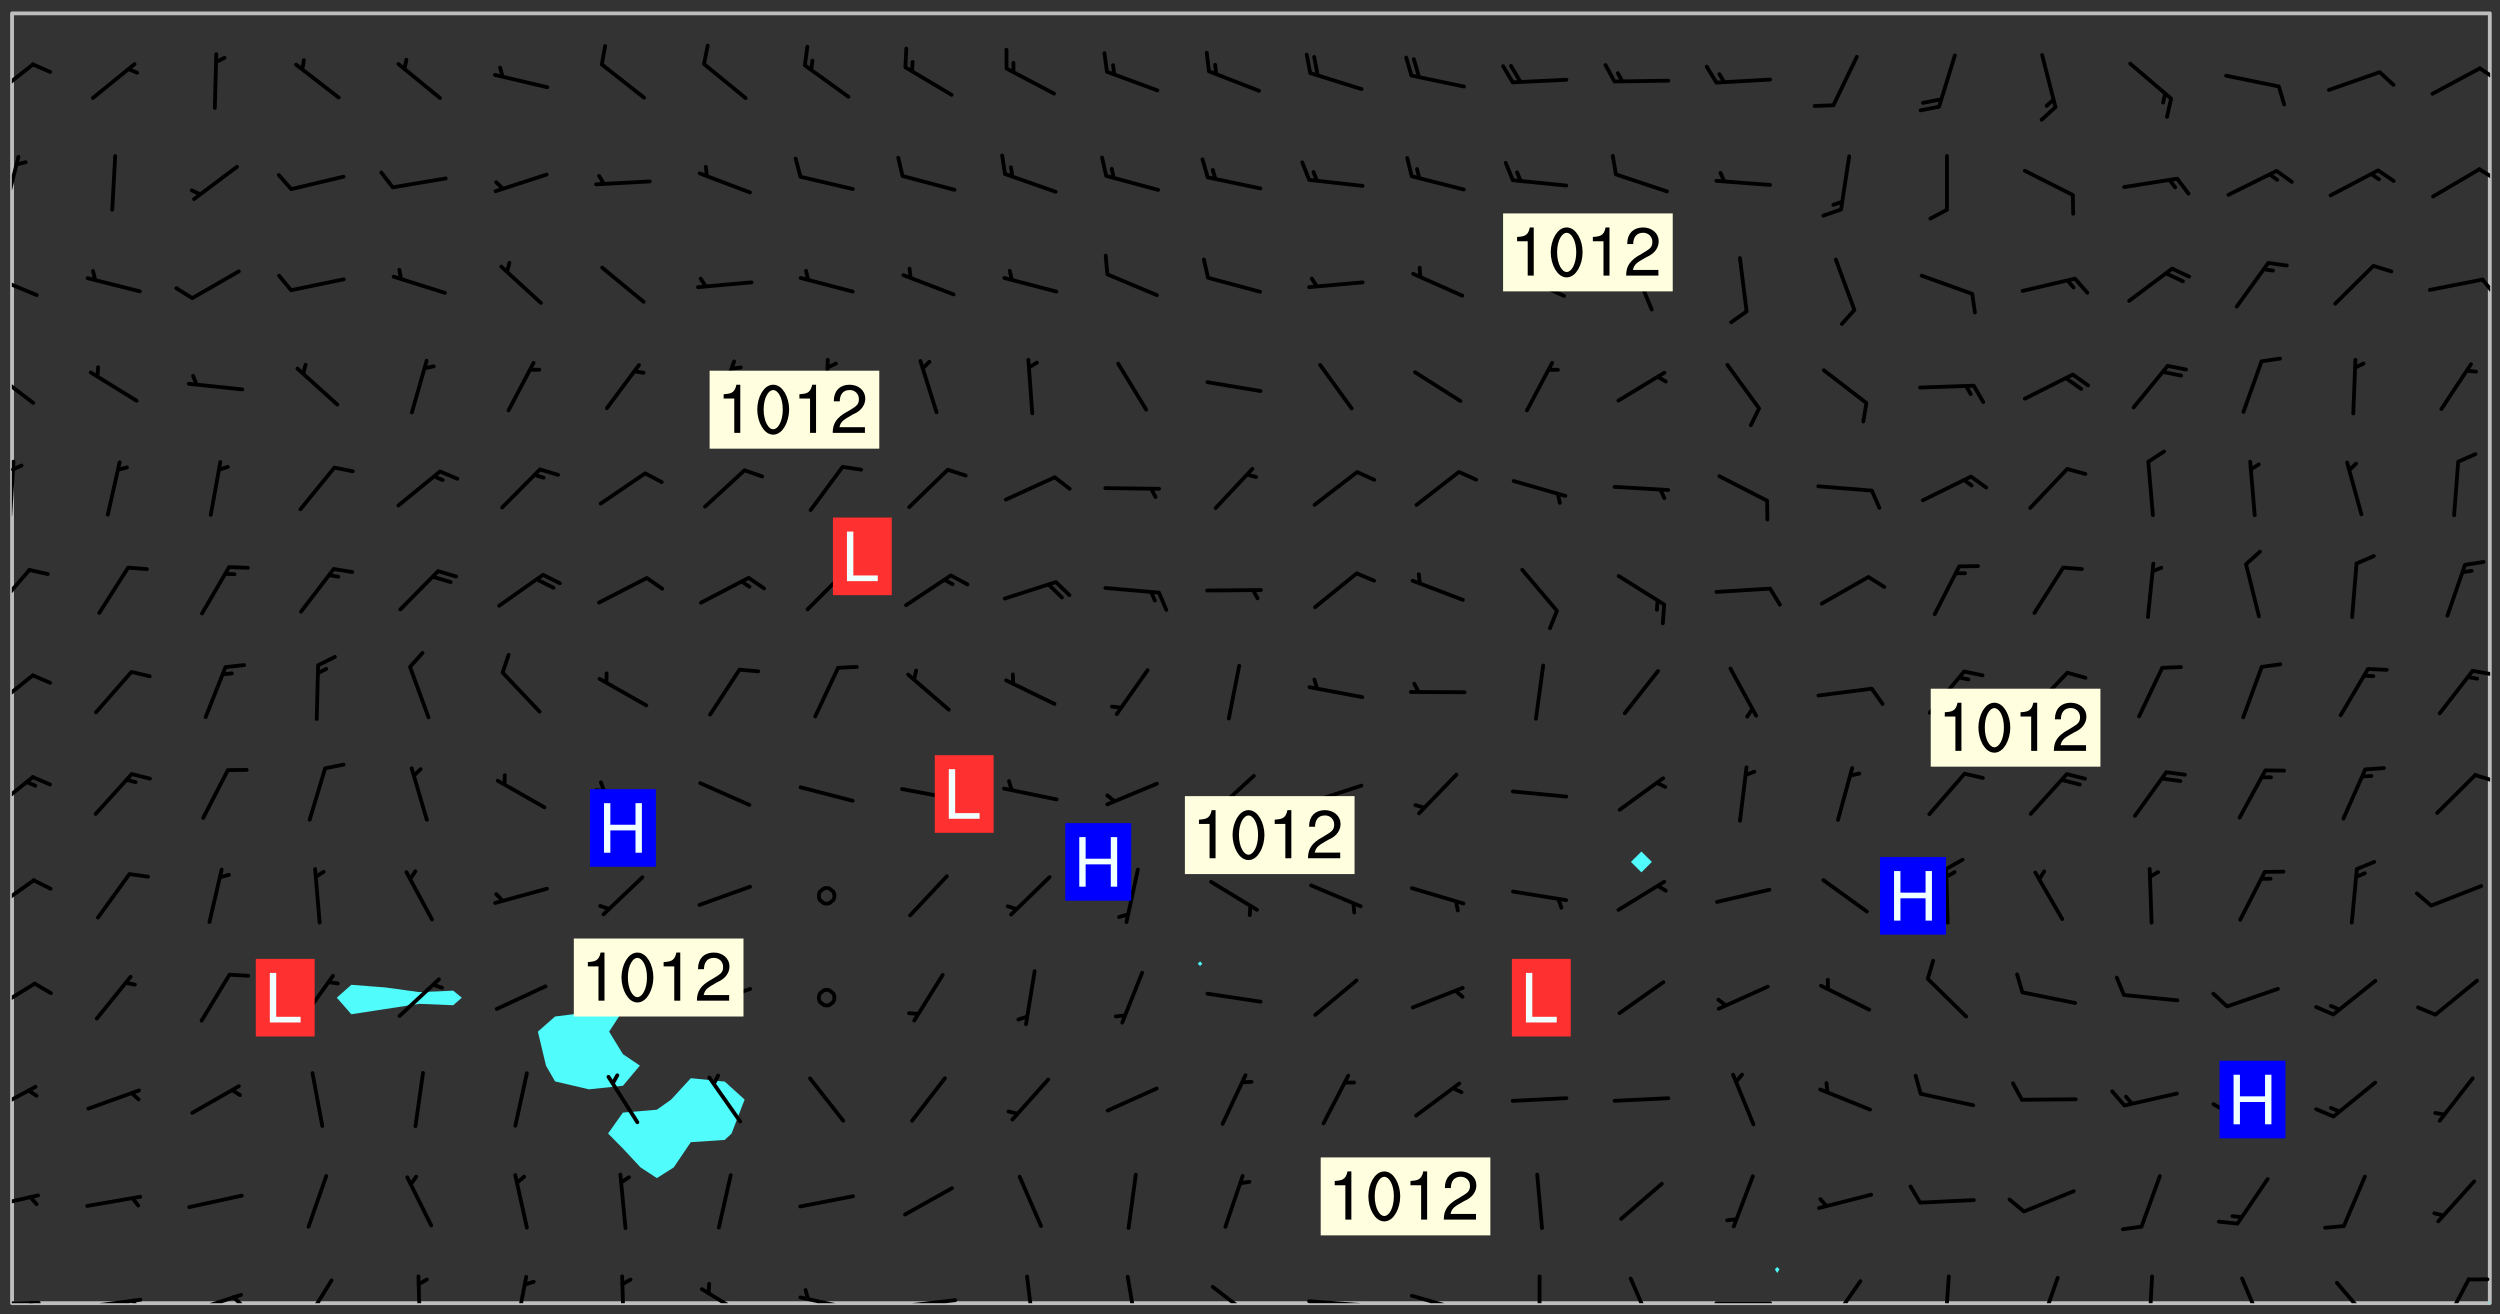 <svg xmlns="http://www.w3.org/2000/svg" role="img" xmlns:xlink="http://www.w3.org/1999/xlink" viewBox="142.45 309.95 326.84 171.84"><rect x="142.45" y="309.95" width="326.84" height="171.84" fill="#333333" stroke="none"/><defs><clipPath id="a"><path d="M144 311.672h1v168.656h-1zm0 0"/></clipPath><clipPath id="b"><path d="M144 311.672h324v168.656H144zm0 0"/></clipPath><clipPath id="c"><path d="M467 480h1v.328h-1zm0 0"/></clipPath><clipPath id="d"><path d="M467 311.672h1v168.656h-1zm0 0"/></clipPath><clipPath id="e"><path d="M144 480h4v.328h-4zm0 0"/></clipPath><clipPath id="f"><path d="M146 480h2v.328h-2zm0 0"/></clipPath><clipPath id="g"><path d="M153 479h9v1.328h-9zm0 0"/></clipPath><clipPath id="h"><path d="M159 479h2v1.328h-2zm0 0"/></clipPath><clipPath id="i"><path d="M167 478h8v2.328h-8zm0 0"/></clipPath><clipPath id="j"><path d="M172 479h3v1.328h-3zm0 0"/></clipPath><clipPath id="k"><path d="M181 477h6v3.328h-6zm0 0"/></clipPath><clipPath id="l"><path d="M196 476h2v4.328h-2zm0 0"/></clipPath><clipPath id="m"><path d="M209 476h3v4.328h-3zm0 0"/></clipPath><clipPath id="n"><path d="M223 476h2v4.328h-2zm0 0"/></clipPath><clipPath id="o"><path d="M233 478h8v2.328h-8zm0 0"/></clipPath><clipPath id="p"><path d="M246 479h9v1.328h-9zm0 0"/></clipPath><clipPath id="q"><path d="M247 478h2v2.328h-2zm0 0"/></clipPath><clipPath id="r"><path d="M260 479h8v1.328h-8zm0 0"/></clipPath><clipPath id="s"><path d="M276 476h2v4.328h-2zm0 0"/></clipPath><clipPath id="t"><path d="M289 476h3v4.328h-3zm0 0"/></clipPath><clipPath id="u"><path d="M300 477h7v3.328h-7zm0 0"/></clipPath><clipPath id="v"><path d="M313 479h8v1.328h-8zm0 0"/></clipPath><clipPath id="w"><path d="M326 479h9v1.328h-9zm0 0"/></clipPath><clipPath id="x"><path d="M343 476h1v4.328h-1zm0 0"/></clipPath><clipPath id="y"><path d="M355 476h4v4.328h-4zm0 0"/></clipPath><clipPath id="z"><path d="M366 480h9v.328h-9zm0 0"/></clipPath><clipPath id="A"><path d="M381 477h5v3.328h-5zm0 0"/></clipPath><clipPath id="B"><path d="M396 476h2v4.328h-2zm0 0"/></clipPath><clipPath id="C"><path d="M408 476h4v4.328h-4zm0 0"/></clipPath><clipPath id="D"><path d="M423 476h2v4.328h-2zm0 0"/></clipPath><clipPath id="E"><path d="M435 476h4v4.328h-4zm0 0"/></clipPath><clipPath id="F"><path d="M447 477h6v3.328h-6zm0 0"/></clipPath><clipPath id="G"><path d="M461 476h5v4.328h-5zm0 0"/></clipPath><clipPath id="H"><path d="M144 465h4v4h-4zm0 0"/></clipPath><clipPath id="I"><path d="M144 451h4v5h-4zm0 0"/></clipPath><clipPath id="J"><path d="M144 438h4v5h-4zm0 0"/></clipPath><clipPath id="K"><path d="M144 424h4v6h-4zm0 0"/></clipPath><clipPath id="L"><path d="M144 411h3v6h-3zm0 0"/></clipPath><clipPath id="M"><path d="M465 411h3v2h-3zm0 0"/></clipPath><clipPath id="N"><path d="M144 397h3v6h-3zm0 0"/></clipPath><clipPath id="O"><path d="M465 397h3v2h-3zm0 0"/></clipPath><clipPath id="P"><path d="M144 384h3v7h-3zm0 0"/></clipPath><clipPath id="Q"><path d="M144 370h1v8h-1zm0 0"/></clipPath><clipPath id="R"><path d="M144 370h2v2h-2zm0 0"/></clipPath><clipPath id="S"><path d="M144 358h4v5h-4zm0 0"/></clipPath><clipPath id="T"><path d="M144 345h4v4h-4zm0 0"/></clipPath><clipPath id="U"><path d="M466 346h2v3h-2zm0 0"/></clipPath><clipPath id="V"><path d="M144 330h2v8h-2zm0 0"/></clipPath><clipPath id="W"><path d="M466 331h2v3h-2zm0 0"/></clipPath><clipPath id="X"><path d="M144 318h4v5h-4zm0 0"/></clipPath><clipPath id="Y"><path d="M466 318h2v3h-2zm0 0"/></clipPath><g id="Z" clip-path="url(#clip1)"><path fill="#fff" fill-opacity="0" fill-rule="evenodd" d="M0 0h1000v1000H0zm0 0"/><path fill="#d3d3d3" fill-opacity="0" fill-rule="evenodd" d="M162.152 355.867l-.234.293.059.234.117.172.176.234.293.348.113.059.117-.172.059-.234.176-.176.465-.176h.699l.234.293.289.816.059.176.176.23.352.234.699.699.172.176.234.348.234.41.289.582.41.465.23.234.234.176.117.23.176.293.172 1.164v.234l.059.289.059.117.117.117.348.41.117.172.176.176.176.234.117.172.172.352.059.234.234.406.234-.059-.176.176-.059.93h-.582l-.234-.113-.348.113-.117.117-.059.293-.059.176-.117.172-.465.293-.059.234-.059.113v.645l.059.172v.41l.059.059v.406l.059.406.117.176.059.059.23.641-.059.293v.699l-.059.582v.234l-.059.23-.055.352v1.922l.055.117h.426l-.367.117-.023.352.891 1.168 1.742.539 1.34.359v.539l.09.809.535.715 1.52.27.891-.086.09 1.164.535.18 1.16-.18 2.055-.984 1.16-.363 1.879-.176 1.695-.18-.18.719-1.516.086-1.25.09-.805.27-1.074.809.27.719.535.898-.18.625-.266.809.266 1.078.625.898.805.18 1.25-.18-.266.723.098.504.055.293v.172l.059.293v.406l.176.117.352.117h.406l.293-.176.113-.117.059-.117.117-.23.059-.176.352-.465.23-.176.176-.059.176.059.059.176.117.988.055.469.059.172.117.234.176.059.816.059h.289l.117.234.059.406.059.352v1.105l.117.293.117.348.289.699.176.352.582.754.352.176.172.059.469.234.641.465.348.234.293.176.293.055.23.062.816.348.293.176.113.172.352.352.117.176.523.641v.289l.059.352v.348l.059.352.059.289.117.059.172.059h.176l.582.234.176.117.176.289.176.234.113.234.293.23.117.117v.41l.059.055.289.234.234.117.059.117.117.172.059.117.23.234.059.176.234.059.117.059-.117.113-.059.117v.117l-.117.293-.117.289v.582l.176.117.117.059.059.117.117.117.113.059.176.348.059.352.059.406v.176l-.059.176-.117.699v.172l.117.176.293.293h.406l.176.117.117.172.117.293v.234h-.527l-.23-.234h-.234l-.176.059-.059.699.059.348.117.176.176.41.117.23.289.469.176.055h.523l.234.059.758.641.059.293v.234l.059.059.23.348v.352l-.117.172v.293l.293.289.293.176.172.059.293.176.293.117.582.406.289.234.293.176.219.16.016.012.23.176.641.523.176.234.117.176.176.176.113.172v.641l.117.176.469.117.582.117.234.059.23.113.293.117.113.059.586.352.289.172.176.062.176.055.176.059.699.352.289.176.234.055.289.176.234.117.641.406.293.117.172.059.234.059.41.059.23.059.234.117.059.172-.41.176.469.059.059.293.113.234.176.055.234.059.176.059.406.117.641.234.117.172.059.234v.176l-.059.117-.059.406.234.234.117.059.348.117.641.23.176.117.289.117.176.176.234.465.582 1.105.176.176.348.176.176.117.352.117 1.047.523.234.059.465.113.293.059.465.176.758.582.234.234.348.465.176.176.289.234.816.699.293.176.289.289.293.176.293.289.695.641.176.176.293.234.289.234.469.289.641.582.348.234.234.293.348.348.352.465.934.992.348.406.117.176.234.059.113.117.645.176.23.113.234.059.293.176.23.117.934.699.406.406.234.176.406.176.234.117.816.348.348.234.234.117.293.289.23.117.758.352.352.172.23.059.293.117.234.059.871.176h.816l.469.23.172.059.875.699.465.117.293.059.176.059.23.059.469.059.348.059.352.059.406.059h.293l.172.059v.23l.176.176h.293l.348.059.352.059.699.117h.641l.465-.234.293-.176.172-.117.41-.172.289-.176.934-.465.469-.293.523-.293.465-.172.465-.176 1.051-.465.289-.117.41-.117.289-.117.527-.176 1.516-.699.582-.348.289-.059.293-.059.348-.117.875-.23.352-.117h.113l.234-.059.875-.234.234-.059h.812l.352-.059.816-.117.172-.059.352-.055.293-.059.23-.059.816-.176.176-.059h.348l.234-.059.465-.117.758-.172.234-.059h.348l.41-.117.289-.059 1.285-.059h.289l.41-.059.23-.059h.176l.875-.117h.406l.41-.117h.348l.352-.113.871-.059h1.75l1.047.289.41.117.289.117.352.117.289.117 1.051.172.289.059h.293l.293.059.172.059.41.059.172.059.117.059h.117l.117.059.352.059h.113l.41.066 1.922.395 1.926.395 1.52.449 1.695.719 2.145.805 1.605-.719 1.43-.805 1.16-1.078 1.25-.449 3.035-.719 1.875-.359 2.145-1.348 2.234-1.254 2.5-1.258 1.695-.449 1.785-.18 1.16-.27.625.539 1.34-.27.715-.988.984-1.344.445-.18.805-.359 1.875-.539 1.785-.449 1.25-.27 1.16-.09 1.699-.09 1.961-.27 1.25-.09h.539l.625-.09h.891l2.145-.18 2.41-.18 2.59-.09 1.695.18 1.609.09 1.43.359 1.16.719 1.875.988 1.16 1.527.266.715.629.09.355.898.535.539.535 1.527 1.074.359h.535l-.805.535.09 1.707.715 2.695.891.805.895.988.715 1.258 1.785.539 1.52-.18.355 1.344 1.609-.805.98-.539.27.27.316-.215.219-.145.801.449.449-.359h.355l.535-.27.539-.719.535-.27.625-.988 1.16.449.84.371 1.395.617 1.695-.18h1.605l1.785.09.18-1.707.535-1.344.805.27.492.848.402.406-.09.539v.359l.715.449.711-.27h1.43l.359.988.445 1.258.715 1.344 1.25.629 1.695.629.715-.18.18-.539.98-.09.449.359.086 1.258-.266.629-.535.18v.539l.715.984.266.539.984.988.801 1.078-.266.359-.09.898-.625 2.332-.355 2.066-.09 1.793-.18.719-.09.539v1.438l-.98 1.883-.359 1.707-.535.898-.805 1.168-.266.539 2.055 1.254.086.359-.355.539-.09-.18v.809l.09 1.438-.445.715-1.074.094-.266.715.535.898.805.719 1.16.809 1.34.27.445.359-.355.449-1.789-.09-1.25-.449-.715-.719-.625-.09-.176 3.59-.188 1.309h89.359V311.703h-55.27v49.082l.762.125 3.289.543 2.023 2.836v2.754l2.352.332 2.348.332h4.051l-1.379 4.16-2.023.707-2.023.703-.543.344-2.594 1.617-.188.117-2.023-2.078-.73-2.742-2.672-2.078-1.375-3.5-.066-.082-1.957-2.672 2.75-1.418v-49.082H294.422v91.414l.117.031.133.012.074.074.105.047.09.059.086.059.09.059.297.297.059.09.031.117.027.117.016.137-.031.117-.059.09-.059.086-.043.105-.047.102-.027.121v.145l.176.27.148.148.074.086.074.074.043.105.062.09.059.086.043.105.059.09.047.102.043.105.059.086.117.18.074.074.062.086.059.09.043.105.059.09.059.086.062.09.059.09.043.102.117.18.074.074.059.086.074.074.09.059.105.047h.148l.133-.016.133.016.102-.047.074-.074.047-.102-.016-.133v-.148l-.047-.105-.027-.117-.047-.102-.027-.121-.043-.102-.062-.09-.043-.102-.043-.105-.031-.117-.016-.133-.012-.137.086-.059.059-.086.121-.031.043.105.016.133v.117l.059.102.059.09.09.059.148.148.059.09.043.105-.012.102.086.059.105.047.086.059.09.059.074.074-.117.027-.105.047-.086.059-.074.074-.059.09-.062.086-.027.121-.047.102-.043.105-.031.117-.012.133-.016.133v.148l.027.117.047.105.043.102.059.09.074.074.09.059.074.074.09.059.059.09.043.105.047.102.117.031.133.016h.148l.117-.031.105.043.043.105.047.102.027.121L299.5 410l.027.117.031.121.027.117.105.043.102.047.133-.016.148.148.062.086.074.074.07.074.09.062.105.043.102.043.117.031.137.016.117-.031.074-.074.027-.117-.012-.133-.031-.121-.027-.117.043-.105h.117l.09.062.117.027h.148l.133.016h.148l.133.016.133-.016h.148l.133-.016.133-.012.137.012.117-.027.133-.016.191-.059-.059.176-.016.133-.027.121-.016.133-.059.086-.133.016-.105.047-.105.043-.117.031-.117.027-.266.031h-.148l-.133.016-.074.074.059.086.148.148.117.18.074.07.09.062.09.059.086.059.09.059.102.043.105.062.105.043.086.059.105.047.102.043.18.117.059.09-.043.102-.047.105.016.133.223.223.059.09.043.102.031.121.043.102.016.133.031.117.012.137.031.117.148.148.102.043.105.043.117.031.133.016.137.016h.117l.117-.031.09-.059.043-.105.047-.102.043-.105.031-.117.012-.133v-.148l-.012-.133-.016-.133-.031-.117-.043-.105-.047-.105-.043-.102-.043-.105-.016-.133.016-.133.027-.117.031-.117.027-.121.047-.102.09-.059.086-.062.074-.074.09-.059.223-.223.059-.086.074-.074.117-.18.059-.086v-.148l-.074-.074-.102-.047-.105-.043-.102-.043-.059-.09-.047-.105-.027-.117.09-.059.117-.031.102-.043.18-.117.148-.148.012-.133-.012-.105-.09-.059-.133.016h-.148l-.133.016-.133-.016-.121-.031-.086-.059-.074-.074-.059-.09-.062-.086-.117-.18-.059-.086.031-.121.086-.059.121-.031.059-.086v-.121l-.031-.117-.059-.09-.059-.086-.047-.105-.027-.117-.016-.133.059-.09.074-.074.09-.059.117-.18.074-.074.059-.086.148-.148.121-.031.133-.016.133.016.074.074.043.105.016.133-.031.117-.117.031-.133.012-.148.148-.043.105-.047.102-.027.121-.031.117v.148l.031.117.043.105.059.09.074.07.074.074.117.031.121.027.117-.027.133-.016h.117l.09.059.074.074.047.105.059.086.102.047.133.016.105.043.086.059-.012.105-.074.074-.18.117-.059.09-.09.059-.07.074-.074.074-.062.09-.027.117-.016.133.016.133-.016.133v.148l.016.133.027.117.031.121.074.074.09.059.086.059.09.059.117.031v.086l-.102.047-.09.059-.266.031-.117.027h-.148l-.105.043-.102.047-.059.09-.062.234-.012.133-.031.121-.016.133v.293l-.012.133.012.137.016.133.133.016.133.012.121.031.086.059.074.074.047.105.043.102.016.133v.445l-.016.133v.445l.031.266.027.117.016.133.031.117.086.211.031.266v.148l-.031.117-.027.117-.031.121-.027.117-.031.117-.031.121-.012.133-.016.133.09.059.117-.031.102.016.047.105-.031.266v.441l-.043.105-.047.105-.043.102-.043.105-.059.086-.031.121-.043.117-.031.117-.016.133.016.133.059.09.105.047.086.059.059.086-.012.137-.031.117-.043.102v.445l-.016.133v.148l-.031.117-.043.105-.027.117-.047.105-.043.102-.031.121-.027.117-.031.133-.031.117-.027.117-.043.105-.031.117-.031.121-.012.133-.016.133v.297l.027.117v.148l.047.398.027.117.059.09.121.031h.148l.133-.016.059.09v.117l-.059.09-.09.059-.102.043-.105.047-.09.059-.086.059-.137.016-.117-.031-.133-.016-.102.047-.062.086-.012.137-.016.133-.031.117-.027.117-.016.133-.031.121v.297l.016.133.031.117v.148l.012.133v.148l-.027.117-.047.102-.027.121-.031.117-.059.09-.074.074-.102.043-.105.047-.117.027-.121.031-.102-.047.059-.086.105-.047.027-.117.031-.117.027-.121.031-.117v-.148l.016-.133-.031-.117-.043-.105-.105.016-.074.074-.102.043-.09.062-.074.074-.043.102-.016.133-.031.117L304.25 426l-.031.117-.027.117-.031.121-.027.117-.031.117-.043.105-.09.059h-.09l-.117-.031-.031-.086.016-.137-.031-.117v-.148l-.012-.133v-.148l-.062-.234-.027-.121-.043-.102-.047-.105-.059-.086-.059-.09-.043-.105-.062-.086-.148-.148-.07-.074-.105-.047-.105-.043-.102-.043-.297-.297-.09-.074-.086-.059-.105-.043-.09-.062-.086-.059-.105-.043-.09-.059-.086-.062-.074-.07-.105-.047-.086-.059-.105-.043-.09-.062-.102-.043-.105-.043-.086-.059-.105-.047-.105-.043-.102-.047-.09-.059-.102-.043-.105-.043-.09-.062-.117-.027-.133-.016-.133.016H299.75l-.133.016-.117-.031-.09-.059-.074-.074-.09-.059-.102-.047h-.148l-.121-.027-.102-.043-.074-.074-.117-.18-.09-.059-.102-.043-.09-.062-.105-.043-.09-.059-.086-.059-.105-.047-.059-.086-.059-.09-.043-.105-.047-.102-.074-.074-.086-.059-.074-.074-.09-.059-.223-.223-.043-.105-.031-.266.105-.043h.145l.105.043.074.074.09.059.086.059.105.047.09.059.148.148.07.074.148.148.062.086.074.074.086.059.074.074.09.062.09.059.086.059.27.176.102.047.105.043.102.043.047-.074.059-.086.074-.074.07-.074.105.043.074.074.059.09.043.102.047.105.043.105.121.027.117-.027.074-.09.043-.105.059-.09.074-.074.105-.043.117-.027.133.012.09.059.148.148.059.09.043.105.047.102.043.105.043.102.105.047.105.043.133.016.086-.059.059-.09.074-.074.105-.043.117.027.105.047.102.043.105.043.102.047.18.117v.117l-.016.133.016.133.016.137.059.086.102.047.121.027.117.031h.148l.117-.031.059-.09.18-.117.059-.09.074-.074.059-.086.117-.18.18-.117.117.031.09.059.043.074-.016.133v.117l.09.059h.148l.133-.016.133-.012.266-.031.105-.043.117-.031.121-.027.074-.074.07-.074.062-.09-.016-.105-.047-.102-.102-.043-.105-.016-.117.027-.266.031h-.148l-.074-.074-.09-.059-.117-.031-.117-.027-.133-.016h-.148l-.133.016h-.297l-.105-.047-.148-.148-.043-.102-.059-.09.223-.223.086-.059.105-.043.117-.031.133-.016.133.016.137.016.102.043.133-.012.09-.062.102-.043.062-.09-.047-.102-.09-.059-.117-.031-.102-.043-.059-.09-.062-.09v-.117l.016-.133.105-.047.074-.07v-.121l-.09-.059-.031-.117.09-.059.074-.074.043-.105.059-.09.047-.102.016-.133v-.148l-.047-.105-.043-.102-.09-.059-.133-.016-.102-.043-.137-.016-.117-.031h-.445l-.133-.016-.133-.012-.133-.016-.117-.031h-.148l-.133-.016-.133-.012-.266-.031-.121-.043-.086-.059-.074-.074v-.148l.012-.133.105-.047.102-.043.133-.016h.152l.133-.016h.293l.121.031.102.043.09.059.234.062.121-.047.09-.059.102-.043.133-.016.105.043.102.047.133.012.121-.027h.145l.121-.031.117-.027.105-.047.074-.074.086-.059.148-.148.059-.086.047-.105.027-.117.016-.105-.102-.043-.09-.059-.117-.031-.105-.043-.09-.062-.074-.086-.074-.074-.102-.043-.105-.047-.102-.043-.059-.09-.047-.102-.086-.211-.062-.086-.059-.09-.074-.074-.086-.059h-.27l-.117.031-.09.059-.102.043-.133.016-.105-.016-.027-.117-.062-.09-.117-.031-.102-.043-.148-.148-.031-.117-.016-.105.074-.074.18-.117.117-.027.117-.031.137.016.102.043.105.043.102.047.105.043.117.031.133.016.117.027.133.016.105-.016.09-.059-.074-.074-.105-.043-.074-.074-.074-.09-.148-.148-.086-.059-.09-.059-.074-.074-.09-.059-.102-.047-.121-.027-.102-.047-.105-.043-.117-.031-.102-.043-.121-.031h-.148l-.117.031-.105.043-.086.062-.18.117-.086.059-.09.059-.105.047-.086.059-.105.043-.102.043-.105.047-.074.074-.059.09-.059.086-.047.105-.059.086-.074.074-.133-.012-.117-.031h-.117l-.074.074-.09.059-.074.074-.09.059-.086.059-.105.047-.102.043-.137.016-.102-.043-.148-.148-.105-.047h-.086l-.105.047-.102.043-.121.031-.117-.031-.074-.074v-.117l.031-.121.074-.07.059-.09.074-.074.117-.031.105-.043h.293l.133-.016.137-.016.102-.043.09-.059.102-.047.09-.059.133-.012.09.059.133.012.09-.059.086-.059.105-.043.09-.059.086-.062.09-.059.148-.148.059-.086.059-.09.105-.043.133-.016.117.027.121.031.059-.059.059-.09.031-.266.027-.117.105.012.133.016.102-.043.09-.059.059-.09.074-.074.059-.09.047-.102.012-.133-.012-.133-.047-.105-.148-.148-.059-.09-.059-.086-.043-.105v-.445l.016-.133v-.148l.012-.133-.059-.059-.09.059-.102-.043-.18-.117-.086-.059-.062-.09-.059-.09-.074-.074-.086-.059-.121.031-.102.012-.105.047-.086.059-.105.043-.148.148-.09.059-.086.059-.09.062-.105.043-.133.016v-.121l.105-.043.117-.031.074-.07.043-.105v-.148l-.027-.117-.148-.148-.133-.016h-.148l-.117.031-.105.043-.102.043-.09.062-.117.027-.074-.074.012-.133-.043-.102-.043-.105-.09-.059-.117.027-.121.031-.117.031-.102.043-.121.031-.102.043-.105.043-.09.059-.102.016v-.117l.016-.133-.059-.09-.074.043-.148.148-.059.09-.074.074-.047.105-.043.102-.074.074-.059.09-.074.074-.059.086-.074.074-.09.062-.074.07-.074.074-.102.016-.133.016-.105-.043v-.121l.148-.148.043-.102.059-.09.047-.102.043-.105.059-.09.031-.117.043-.102.031-.121.027-.117.047-.105.043-.102.043-.105.074-.07.09-.062.09-.059.102-.043h.297l.266-.031.105-.043-.074-.074-.117-.031-.105-.043-.09-.059-.102-.047-.09-.059-.102-.043-.105-.043-.09-.062-.086-.059-.105-.043-.102-.043-.121-.031-.117-.031-.102-.043L297.5 410.25l-.102-.043-.09-.059-.043-.105-.016-.133.102-.043.133-.016.137.016.133-.016.102-.043.059-.09.016-.105-.09-.059-.074-.074-.102-.043-.09-.059-.148-.148-.043-.105-.016-.133v-.293l-.059-.09-.09-.059-.074-.074-.043-.105-.031-.117-.059-.09-.074-.074-.117-.027-.074-.074-.09-.059-.09-.062-.086-.059-.074-.074-.059-.086-.047-.105-.086-.059-.148-.148-.195-.059-.133.016-.102.043-.074.074-.047.102-.043.105-.059.09-.059.086-.297.297-.09.059h-.086l-.062-.086-.043-.105.031-.117.059-.09.027-.117-.012-.133-.09-.062-.105.047-.117.027-.117.031-.27.176-.102.047-.117.027-.105.047-.09.059-.102.043-.059-.086-.047-.105.016-.133.047-.105.07-.074.074-.07.059-.09v-.148l-.043-.105h-.238l-.102.047-.031.117-.027.117-.031.121-.074.043-.133.016-.074-.047-.043-.102-.043-.105-.047-.102-.043-.105-.121.031-.102.043-.133.016-.117.031-.105.043-.09.059-.102.047-.121.027-.133.016-.102-.043-.059-.09-.047-.105-.043-.102-.043-.105v-.117l.059-.09.086-.059.18-.117.102-.047.105-.043.105-.059.102-.043.09-.062.102-.043.105-.059.102-.047.09-.059.105-.043.102-.043.09-.062.102-.043.137-.016.117.031.102.043.121.031.102.043.105.047.102.043.105.043.102.047.105.043.102.043.105.047.086.059.105.043.117.031.105.043.102.047.09.059.105.043.102.043.105.047.117.027.102.047.121.027h.148l.086-.059.016-.102.059-.09-.027-.117-.074-.074-.117-.18-.074-.074-.09-.074-.18-.117-.086-.059-.105-.043-.102-.047-.27-.176-.059-.09-.074-.074-.059-.09-.043-.102-.031-.117-.016-.137v-.562l-.012-.133-.016-.133-.031-.117-.016-.133-.012-.133-.031-.121-.223-.223-.059-.086-.016-.105.031-.117.133-.016v-91.414H172.992v1.453l-.059.234-.352 1.051-.172.523-.117.348-.176.41-.117.172-.234.293-.23.059h-.352l-.117.059-.23.406v.293l.117.176.23.23.117.234.641.758.293.465.176.234.23.352.234.348.641.816.176.465.172.41.117.695.176.469.117 1.398.059.465v.875l.117 1.047v4.781l-.059.465-.352 1.281-.176.523-.113.41-.352.93L172.934 336l-.234.582-.117.176-.172.348-.176.406-.352.816-.059.293-.113.293-.117.289-.059.176-.117.875-.059.406-.059.117-.059.176-.059.172-.23.527-.117.172v.234l-.117.234-.059.172-.176.586v.289l-.059.176v.293l-.059.113-.059.527v.172l-.055.234v2.621l-.176.816-.117.176-.176.234-.117.172-.113.234-.586.934-.23.289-.293.465-.176.234-.289.352-.352.699-.113.23-.176.41-.176.23-.406.527-.816.699-.293.172-.289.234-.176.117-.176.176-.523.406-.527.176-.172.176-.234.055-.641.176h-.758m12.211 31.023l-1.074.449.359.895 1.25-.715.445-.539-.98-.09"/><path fill="#d3d3d3" fill-opacity="0" fill-rule="evenodd" d="M201.508 416.598h-.895l.449.629.98.359.805-.09.445-.988-.176.09-.715-.355-.895.355m154.621 59.07l-.059-.523v-.293l.113-.293.059-.23.469-.469h.113l.117-.113.117-.059h.176l.234-.059h.348l.234.059.117.059.23.172.059.176.117.582v.293l-.117.176-.172.289-.176.176-.527.523-.23.234-.117.059h-.176l-.117-.059-.406-.293-.176-.117-.117-.059-.059-.113-.055-.117m6.641-10.957l-.059-.172v-1.109l.059-.172.176-.059.172-.059h.176l.234-.059.117.059.059.699-.059.172-.117.176-.117.059-.234.523-.113.059h-.234l-.059-.117m9.613-14.391l-.117-.176v-.699l.293-.875.117-.172.176-.352.113-.23.117-.293.352-.758.117-.23.172-.234h.176l.117-.059h.641l.117.059.234.234.172.113.352.293.117.117.113.176v.113l.117.059.117.117v.699l-.059.176v.23l-.059.176-.348 1.051-.117.23-.117.234-.117.059-.23.234-.641.289h-.875l-.41-.117-.641-.465"/><path fill="none" stroke="#bebebe" stroke-linecap="round" stroke-linejoin="round" stroke-miterlimit="10" stroke-width=".5" d="M467.957 311.695H144.027v168.625h323.93v-168.625"/><g clip-path="url(#a)"><path fill="#fff" fill-opacity="0" fill-rule="evenodd" d="M144 475.891v4.438h.004H144V311.672h.004H144v164.219"/></g><g clip-path="url(#b)"><path fill="#fff" fill-opacity="0" fill-rule="evenodd" d="M144.004 480.328V311.672h44.379v127.027l-1.902 1.684 1.902 2.168 4.438-.684 4.441-.68 4.438.184 1.125-.988-1.125-.918-4.438.191-4.441-.613-4.438-.344V311.672h35.508V438.867l-1.562 1.516-2.875 1.91-4.438.547-2.246 1.98 1.059 4.441 1.188 2.066 4.438 1.035 4.438-.465 2.215-2.637-2.215-1.496-1.805-2.945 1.805-2.773 1.574-1.664-1.574-1.516V311.672h8.875v139.234l-2.566 2.793-1.871 1.328-4.438.375-1.941 2.734 1.941 1.965 2.309 2.473 2.129 1.391 2.203-1.391 2.234-3.305 4.441-.293.891-.84 1.703-4.438-2.594-2.348-4.441-.445V311.672h66.578v123.965l-.305.309.305.293.297-.293-.297-.309V311.672h57.699v109.594l-1.367 1.363 1.367 1.363 1.367-1.363-1.367-1.363V311.672h17.75v163.918l-.297.301.297.484.305-.484-.305-.301V311.672h93.203v168.367l-.266.289H144.004"/></g><path fill="#50fcfc" fill-rule="evenodd" d="M188.383 442.551l-1.902-2.168 1.902-1.684 4.438.344 4.441.613 4.438-.191 1.125.918-1.125.988-4.438-.184-4.441.68-4.438.684m25.445 6.711l-1.059-4.441 2.246-1.98 4.438-.547 2.875-1.91 1.562-1.516 1.574 1.516-1.574 1.664-1.805 2.773 1.805 2.945 2.215 1.496-2.215 2.637-4.438.465-4.438-1.035-1.188-2.066m10.062 10.84l-1.941-1.965 1.941-2.734 4.438-.375 1.871-1.328 2.566-2.793 4.441.445 2.594 2.348-1.703 4.438-.891.84-4.441.293-2.234 3.305-2.203 1.391-2.129-1.391-2.309-2.473m75.453-23.863l-.305-.293.305-.309.297.309-.297.293m57.699-12.246l-1.367-1.363 1.367-1.363 1.367 1.363-1.367 1.363m17.75 52.383l-.297-.484.297-.301.305.301-.305.484"/><g clip-path="url(#c)"><path fill="#50fcfc" fill-rule="evenodd" d="M467.996 480.039v.289h-.266l.266-.289"/></g><g clip-path="url(#d)"><path fill="#fff" fill-opacity="0" fill-rule="evenodd" d="M467.996 311.672H468v168.367-168.367h-.004"/></g><g clip-path="url(#e)"><path fill="none" stroke="#000" stroke-linecap="round" stroke-linejoin="round" stroke-miterlimit="10" stroke-width=".5" d="M147.512 480.281l-7.023.098"/></g><g clip-path="url(#f)"><path fill="none" stroke="#000" stroke-linecap="round" stroke-linejoin="round" stroke-miterlimit="10" stroke-width=".5" d="M146.492 480.293l.59 1.074"/></g><g clip-path="url(#g)"><path fill="none" stroke="#000" stroke-linecap="round" stroke-linejoin="round" stroke-miterlimit="10" stroke-width=".5" d="M160.801 479.875l-6.969.91"/></g><g clip-path="url(#h)"><path fill="none" stroke="#000" stroke-linecap="round" stroke-linejoin="round" stroke-miterlimit="10" stroke-width=".5" d="M159.785 480.008l.711 1"/></g><g clip-path="url(#i)"><path fill="none" stroke="#000" stroke-linecap="round" stroke-linejoin="round" stroke-miterlimit="10" stroke-width=".5" d="M173.969 479.234l-6.676 2.191"/></g><g clip-path="url(#j)"><path fill="none" stroke="#000" stroke-linecap="round" stroke-linejoin="round" stroke-miterlimit="10" stroke-width=".5" d="M172.996 479.551l.887.852"/></g><g clip-path="url(#k)"><path fill="none" stroke="#000" stroke-linecap="round" stroke-linejoin="round" stroke-miterlimit="10" stroke-width=".5" d="M185.797 477.344l-3.703 5.973"/></g><g clip-path="url(#l)"><path fill="none" stroke="#000" stroke-linecap="round" stroke-linejoin="round" stroke-miterlimit="10" stroke-width=".5" d="M197.156 476.816l.207 7.023"/></g><path fill="none" stroke="#000" stroke-linecap="round" stroke-linejoin="round" stroke-miterlimit="10" stroke-width=".5" d="M197.188 477.84l1.066-.609"/><g clip-path="url(#m)"><path fill="none" stroke="#000" stroke-linecap="round" stroke-linejoin="round" stroke-miterlimit="10" stroke-width=".5" d="M211.246 476.879l-1.34 6.898"/></g><path fill="none" stroke="#000" stroke-linecap="round" stroke-linejoin="round" stroke-miterlimit="10" stroke-width=".5" d="M211.051 477.883l1.172-.359"/><g clip-path="url(#n)"><path fill="none" stroke="#000" stroke-linecap="round" stroke-linejoin="round" stroke-miterlimit="10" stroke-width=".5" d="M223.789 476.816l.203 7.023"/></g><path fill="none" stroke="#000" stroke-linecap="round" stroke-linejoin="round" stroke-miterlimit="10" stroke-width=".5" d="M223.82 477.84l1.066-.609"/><g clip-path="url(#o)"><path fill="none" stroke="#000" stroke-linecap="round" stroke-linejoin="round" stroke-miterlimit="10" stroke-width=".5" d="M234.215 478.484l5.98 3.691"/></g><path fill="none" stroke="#000" stroke-linecap="round" stroke-linejoin="round" stroke-miterlimit="10" stroke-width=".5" d="M235.086 479.02l.078-1.223"/><g clip-path="url(#p)"><path fill="none" stroke="#000" stroke-linecap="round" stroke-linejoin="round" stroke-miterlimit="10" stroke-width=".5" d="M247.09 479.566l6.859 1.523"/></g><g clip-path="url(#q)"><path fill="none" stroke="#000" stroke-linecap="round" stroke-linejoin="round" stroke-miterlimit="10" stroke-width=".5" d="M248.09 479.789l-.328-1.184"/></g><g clip-path="url(#r)"><path fill="none" stroke="#000" stroke-linecap="round" stroke-linejoin="round" stroke-miterlimit="10" stroke-width=".5" d="M260.344 480.727l6.984-.797"/></g><g clip-path="url(#s)"><path fill="none" stroke="#000" stroke-linecap="round" stroke-linejoin="round" stroke-miterlimit="10" stroke-width=".5" d="M276.723 476.84l.855 6.977"/></g><g clip-path="url(#t)"><path fill="none" stroke="#000" stroke-linecap="round" stroke-linejoin="round" stroke-miterlimit="10" stroke-width=".5" d="M289.879 476.863l1.176 6.93"/></g><g clip-path="url(#u)"><path fill="none" stroke="#000" stroke-linecap="round" stroke-linejoin="round" stroke-miterlimit="10" stroke-width=".5" d="M300.996 478.188l5.57 4.281"/></g><g clip-path="url(#v)"><path fill="none" stroke="#000" stroke-linecap="round" stroke-linejoin="round" stroke-miterlimit="10" stroke-width=".5" d="M313.594 480.066l7.004.523"/></g><g clip-path="url(#w)"><path fill="none" stroke="#000" stroke-linecap="round" stroke-linejoin="round" stroke-miterlimit="10" stroke-width=".5" d="M327.035 479.355l6.754 1.945"/></g><g clip-path="url(#x)"><path fill="none" stroke="#000" stroke-linecap="round" stroke-linejoin="round" stroke-miterlimit="10" stroke-width=".5" d="M343.727 483.844v-7.027"/></g><g clip-path="url(#y)"><path fill="none" stroke="#000" stroke-linecap="round" stroke-linejoin="round" stroke-miterlimit="10" stroke-width=".5" d="M358.441 483.551l-2.801-6.445"/></g><g clip-path="url(#z)"><path fill="none" stroke="#000" stroke-linecap="round" stroke-linejoin="round" stroke-miterlimit="10" stroke-width=".5" d="M373.871 480.328h-7.027"/></g><g clip-path="url(#A)"><path fill="none" stroke="#000" stroke-linecap="round" stroke-linejoin="round" stroke-miterlimit="10" stroke-width=".5" d="M381.668 483.215l4.004-5.773"/></g><g clip-path="url(#B)"><path fill="none" stroke="#000" stroke-linecap="round" stroke-linejoin="round" stroke-miterlimit="10" stroke-width=".5" d="M396.746 483.836l.48-7.012"/></g><g clip-path="url(#C)"><path fill="none" stroke="#000" stroke-linecap="round" stroke-linejoin="round" stroke-miterlimit="10" stroke-width=".5" d="M409.137 483.645l2.328-6.633"/></g><g clip-path="url(#D)"><path fill="none" stroke="#000" stroke-linecap="round" stroke-linejoin="round" stroke-miterlimit="10" stroke-width=".5" d="M423.434 483.836l.367-7.016"/></g><g clip-path="url(#E)"><path fill="none" stroke="#000" stroke-linecap="round" stroke-linejoin="round" stroke-miterlimit="10" stroke-width=".5" d="M438.297 483.566l-2.73-6.473"/></g><g clip-path="url(#F)"><path fill="none" stroke="#000" stroke-linecap="round" stroke-linejoin="round" stroke-miterlimit="10" stroke-width=".5" d="M452.527 483.004l-4.559-5.348"/></g><g clip-path="url(#G)"><path fill="none" stroke="#000" stroke-linecap="round" stroke-linejoin="round" stroke-miterlimit="10" stroke-width=".5" d="M465.191 477.219l-3.262 6.223"/></g><path fill="none" stroke="#000" stroke-linecap="round" stroke-linejoin="round" stroke-miterlimit="10" stroke-width=".5" d="M465.191 477.219l2.457-.016"/><g clip-path="url(#H)"><path fill="none" stroke="#000" stroke-linecap="round" stroke-linejoin="round" stroke-miterlimit="10" stroke-width=".5" d="M147.426 466.227l-6.852 1.574"/></g><path fill="none" stroke="#000" stroke-linecap="round" stroke-linejoin="round" stroke-miterlimit="10" stroke-width=".5" d="M146.43 466.457l.801.926m13.547-.969l-6.926 1.199m5.918-1.023l.754.969m13.539-1.293l-6.867 1.496m17.91-4.066l-2.32 6.637m12.91-6.465l3.129 6.293m-2.672-5.375l.711-1m12.953-.203l1.516 6.863m-1.293-5.863l.934-.797m12.586-.27l.664 6.996m-.566-5.977l1.023-.676m13.305-.273l-1.559 6.855m17.543-4.098l-6.898 1.34m13.699 1.047l6.133-3.434m11.645 4.941l-2.793-6.449m15.184-.258l-.945 6.965m14.918-6.809l-2.258 6.652m1.93-5.684l1.211-.199m12.844-.602l-3.082 6.316m2.633-5.398l1.227-.039m14.504 2.07l-7.016.418m17.137 3.289l-.625-6.996m10.965 5.793l5.324-4.59m9.406 5.578l2.496-6.566m-2.133 5.613l-1.219.152m12.012-1.613l6.809-1.738m-5.816 1.484l-.828-.906m13.047.457l7.02-.332m-7.02.332l-1.25-2.113m14.82 3.273l6.508-2.652m-6.508 2.652l-1.883-1.57m17.254 3.547l2.398-6.605m-2.398 6.605l-2.43.344m14.973-.738l3.941-5.816m-3.941 5.816l-2.441-.262m3.016-.586l-1.223-.129m14.559 1.301l2.75-6.465m-2.75 6.465l-2.445.211m14.785-.832l4.703-5.223m-4.02 4.461l-1.191-.297"/><g clip-path="url(#I)"><path fill="none" stroke="#000" stroke-linecap="round" stroke-linejoin="round" stroke-miterlimit="10" stroke-width=".5" d="M147.094 452.035l-6.188 3.328"/></g><path fill="none" stroke="#000" stroke-linecap="round" stroke-linejoin="round" stroke-miterlimit="10" stroke-width=".5" d="M146.195 452.52l1.02.68m13.406-.691l-6.613 2.379m5.652-2.031l.906.824m13.113-1.727l-6.098 3.492m5.211-2.984l1.039.656m9.473-2.875l1.281 6.91m13.168-6.934l-.988 6.957m14.562-6.91l-1.504 6.863m12.18-6.395l3.773 5.93m-3.223-5.066l.602-1.066m12.031.289l4.035 5.754m-3.449-4.914l.559-1.094m12.02.367l4.336 5.531m9 .012l4.297-5.559m8.824 5.398l4.684-5.238m-4.004 4.477l-1.191-.293m12.965-.121l6.406-2.883m11.609-1.738l-2.992 6.359m2.559-5.434l1.223-.059m12.648-.805l-3.238 6.234m2.77-5.328l1.227-.012m13.758.125l-5.641 4.195m4.82-3.586l1.109.527m13.715.781l-7.016.359m20.332-.352l-7.02.344m15.492-3.426l2.664 6.504m-2.277-5.555l.785-.945m10.219 1.934l6.516 2.633m-5.566-2.25l-.129-1.223m12.32 1.406l6.863 1.5m-6.863-1.5l-.664-2.363m13.898 3.148l7.027-.07m-7.027.07l-1.176-2.156m14.578 2.902l6.852-1.562m-6.852 1.562l-1.605-1.855m2.602 1.629l-.801-.93m13.555 2.219l5.98-3.688m-5.98 3.688l-2.117-1.242m2.988.703l-1.059-.617m13.766 1.527l5.453-4.43m-5.453 4.43l-2.262-.953m3.055.309l-1.129-.477m14.219 1.68l4.316-5.547m-3.688 4.738l-1.207-.211"/><g clip-path="url(#J)"><path fill="none" stroke="#000" stroke-linecap="round" stroke-linejoin="round" stroke-miterlimit="10" stroke-width=".5" d="M146.996 438.547l-5.992 3.672"/></g><path fill="none" stroke="#000" stroke-linecap="round" stroke-linejoin="round" stroke-miterlimit="10" stroke-width=".5" d="M146.996 438.547l2.113 1.246m10.414-2.141l-4.418 5.461m3.777-4.668l1.203.234m12.367-1.301l-3.645 6.008m3.645-6.008l2.449.141m11.082.004l-4.078 5.723m3.484-4.891l1.219.16m13.223-.527l-5.145 4.789m4.395-4.09l1.16.398m13.52-.184l-6.371 2.961m13.09-2.32l6.82 1.68m6.582.309l6.645-2.293m11.016 1.145l-.02-.199-.059-.191-.094-.176-.461-.379-.191-.059-.199-.02-.199.02-.191.059-.457.379-.098.176-.055.191-.02.199.02.199.055.191.098.18.457.375.191.059.199.02.199-.02.191-.059.461-.375.094-.18.059-.191.02-.199m10.434 2.984l3.719-5.965m-3.176 5.094l-1.227-.082m15.293 1.438l1.129-6.938m-.965 5.93l-1.16.395m13.574.41l2.602-6.527m-2.223 5.578l-1.219.133m18.93-1.926l-6.949-1.047m19.488-1.727l-5.395 4.504m19.281-3.539l-6.539 2.57m5.59-2.195l.93.797m13.359-1.109l-6.586 2.449m5.629-2.094l.914.812m12.934-1.973l-5.738 4.055m12.98-.582l6.406-2.887m-5.473 2.465l-.973-.75m13.41-1.836l6.293 3.125m-5.375-2.668l-.035-1.227m13.074-.133l5.012 4.93m-5.012-4.93l.699-2.352m11.676 4.125l6.891 1.387m-6.891-1.387l-.699-2.352m13.965 2.695l6.992.699m-6.992-.699l-.93-2.273m14.418 3.77l6.645-2.297m-6.645 2.297l-1.797-1.672m15.688 2.719l5.492-4.387M447.5 442.578l-2.25-.977m3.051.336l-1.125-.484m13.664 1.152l5.441-4.445m-5.441 4.445l-2.262-.949"/><g clip-path="url(#K)"><path fill="none" stroke="#000" stroke-linecap="round" stroke-linejoin="round" stroke-miterlimit="10" stroke-width=".5" d="M146.867 425.039l-5.734 4.059"/></g><path fill="none" stroke="#000" stroke-linecap="round" stroke-linejoin="round" stroke-miterlimit="10" stroke-width=".5" d="M146.867 425.039l2.191 1.102m10.316-1.918l-4.121 5.691m4.121-5.691l2.434.34m9.617-.918l-1.59 6.848m1.355-5.852l1.188-.316m11.27-.758l.594 7.004m-.508-5.984l1.031-.664m10.824.055l3.34 6.184m-2.855-5.281l.68-1.023M207.188 428l6.773-1.863m-5.789 1.594l-.84-.891m14.012 2.648l5.094-4.84m-4.352 4.137l-1.164-.391m12.977-.137l6.613-2.379m11.031 1.191l-.02-.203-.059-.191-.094-.176-.461-.375-.191-.059-.199-.02-.199.02-.191.059-.457.375-.098.176-.055.191-.02.203.02.199.055.191.098.176.457.375.191.059.199.02.199-.02.191-.059.461-.375.094-.176.059-.191.02-.199m9.887 2.559l4.809-5.121m8.395 5.012l5.035-4.902m-4.301 4.191l-1.168-.375m15.52 2.07l1.492-6.867m-1.273 5.867l-1.18.332m18.023-.941l-6-3.652m5.129 3.121l-.074 1.227m14.496-1.156l-6.473-2.73m5.531 2.332l.109 1.223m14.277-1.188l-6.734-2.004m5.754 1.715l.246 1.199m14.152-1.352l-6.938-1.121m5.926.957l.398 1.16m13.453-3.395l-5.988 3.676m5.117-3.141l1.059.625m6.711 1.477l6.844-1.598m7.047-1.258l5.695 4.113m10.375-5.57l.184 7.027m-.184-7.027l2.137-1.207m-2.109 2.23l1.066-.605m10.551.055l3.523 6.082m-3.012-5.195l.648-1.043m13.793-.312l.25 7.02m-.215-6l1.062-.613m13.945-.023l-3.207 6.254m3.207-6.254l2.453-.039m-2.922.949l1.227-.02m11.285-1.262l-.664 6.996m.664-6.996l2.266-.941m-2.363 1.961l1.133-.473m8.676 4.23l6.547-2.559m-6.547 2.559l-1.863-1.602"/><g clip-path="url(#L)"><path fill="none" stroke="#000" stroke-linecap="round" stroke-linejoin="round" stroke-miterlimit="10" stroke-width=".5" d="M146.734 411.547l-5.469 4.414"/></g><path fill="none" stroke="#000" stroke-linecap="round" stroke-linejoin="round" stroke-miterlimit="10" stroke-width=".5" d="M146.734 411.547l2.258.965m-3.055-.324l1.129.484m12.605-1.523l-4.715 5.211m4.715-5.211l2.379.598m-3.062.16l1.188.301m12.066-1.578l-3.223 6.246m3.223-6.246l2.453-.027m10.262-.211l-2.023 6.727m2.023-6.727l2.406-.48m8.906.473l1.984 6.742m-1.695-5.762l.875-.859m10.09 1.512l6.105 3.477m-5.219-2.973l.035-1.227m11.969 1.941l6.949 1.039m-5.938-.891l-.41-1.156m12.977.102l6.426 2.848m6.699-2.301l6.805 1.758m6.461-1.527l6.906 1.297m6.422-1.359l6.883 1.418m-5.883-1.211l-.344-1.176m12.855 3.031l6.484-2.703m-5.539 2.309l-.949-.777m13.969 2.191l5.188-4.742m-4.434 4.051l-1.156-.41m12.973-.18l6.676-2.184m7.535 3.621l4.883-5.055m-4.172 4.316l-1.18-.336m19.723-1.117l-6.992-.672m19.656-1.727l-5.688 4.125m4.859-3.527l1.102.539m10.621-2.562l-.852 6.977m.73-5.961l1.145-.441m12.793-.477l-1.855 6.777m1.586-5.789l1.199-.27m13.766.02l-4.613 5.301m4.613-5.301l2.391.555m10.977-.504l-4.719 5.203m4.719-5.203l2.379.602m-3.062.152l2.375.605m11.316-1.609l-4.102 5.703m4.102-5.703l2.43.328m-3.027.5l2.434.328m11.109-1.391l-3.363 6.172m3.363-6.172l2.453.027m-2.941.871l1.227.012m12.32-1.035l-2.852 6.422m2.852-6.422l2.445-.176m-2.859 1.109l1.223-.086m13.574-.113l-4.984 4.953"/><g clip-path="url(#M)"><path fill="none" stroke="#000" stroke-linecap="round" stroke-linejoin="round" stroke-miterlimit="10" stroke-width=".5" d="M466.055 411.277l2.344.727"/></g><g clip-path="url(#N)"><path fill="none" stroke="#000" stroke-linecap="round" stroke-linejoin="round" stroke-miterlimit="10" stroke-width=".5" d="M146.742 398.242l-5.484 4.391"/></g><path fill="none" stroke="#000" stroke-linecap="round" stroke-linejoin="round" stroke-miterlimit="10" stroke-width=".5" d="M146.742 398.242l2.254.973m10.637-1.418L155 403.078m4.633-5.281l2.387.562m9.902-1.188l-2.586 6.535m2.586-6.535l2.438-.273m-2.812 1.223l1.219-.137m11.27-1.059l-.18 7.023m.18-7.023l2.195-1.098m-2.223 2.121l1.098-.551m10.945-.258l2.418 6.598m-2.418-6.598l1.637-1.828m10.473 2.574l4.832 5.102m-4.832-5.102l.781-2.324m11.895 3.141l6.109 3.469m-5.223-2.965l.035-1.223m17.371-.484l-3.848 5.879m3.848-5.879l2.445.223m10.441-.465l-2.988 6.359m2.988-6.359l2.449-.121m6.711 1.004l5.32 4.594m-4.547-3.926l.273-1.195m11.77 1.285l6.316 3.082m-5.398-2.633l-.039-1.227m13.574 5.191l4.039-5.75m-3.449 4.914l-1.219-.152m15.285 1.562l1.359-6.895m9.184 2.797l6.902 1.301m-5.898-1.113l-.367-1.172m12.617 1.617l7.027.031m-6.008-.027l-.57-1.086m16.852-2.383l-.945 6.961m11.613-.719l4.348-5.523m12.824 5.848l-3.363-6.172m2.871 5.273l-.676 1.023m16.285-3.66l-6.969.898m6.969-.898l1.418 2.004m10.664-4.25l-4.504 5.395m4.504-5.395l2.402.504m-3.059.281l1.203.25m12.945-.875l-4.859 5.074m4.859-5.074l2.363.664m10.035-1.301l-3.023 6.344m3.023-6.344l2.449-.105m10.562-.02l-2.418 6.598m2.418-6.598l2.43-.34m11.465.613l-3.574 6.051m3.574-6.051l2.449.109m-2.973.77l1.227.055m12.977-.688l-4.305 5.555"/><g clip-path="url(#O)"><path fill="none" stroke="#000" stroke-linecap="round" stroke-linejoin="round" stroke-miterlimit="10" stroke-width=".5" d="M465.715 397.66l2.418.418"/></g><path fill="none" stroke="#000" stroke-linecap="round" stroke-linejoin="round" stroke-miterlimit="10" stroke-width=".5" d="M465.086 398.469l1.211.207"/><g clip-path="url(#P)"><path fill="none" stroke="#000" stroke-linecap="round" stroke-linejoin="round" stroke-miterlimit="10" stroke-width=".5" d="M146.293 384.461l-4.586 5.324"/></g><path fill="none" stroke="#000" stroke-linecap="round" stroke-linejoin="round" stroke-miterlimit="10" stroke-width=".5" d="M146.293 384.461L148.688 385m10.516-.84l-3.777 5.926m3.777-5.926l2.445.195m10.754-.266l-3.543 6.066m3.543-6.066l2.449.094m-2.965.789l1.223.047m12.973-.684l-4.273 5.574m4.273-5.574l2.422.402m-3.043.406l1.211.203m13.055-.727l-4.934 5.004m4.934-5.004l2.352.699m-3.07.027l2.352.703m12.086-.953l-5.742 4.051m5.742-4.051l2.191 1.105m-3.027-.516l2.191 1.105m12.215-1.273l-6.25 3.207m6.25-3.207l2.016 1.402m11.289-1.426l-6.23 3.254m6.23-3.254l2.023 1.387m-2.93-.914l1.012.695M253 384.637l-4.961 4.973M253 384.637l2.348.711m-3.066.012l1.172.355m13.309-.535l-5.852 3.887m5.852-3.887l2.16 1.168m-3.012-.602l1.078.582m13.508-.281l-6.691 2.156m6.691-2.156l1.762 1.707m-2.734-1.395l1.758 1.707m12.684-.641l-7-.605m7 .605l.961 2.258m-1.977-2.348l.48 1.129m13.863-1.371l-7.027.059m6.008-.051l.582 1.078m12.969-3.27l-5.457 4.426m5.457-4.426l2.262.957m5.043.004l6.566 2.504m-5.613-2.137l-.152-1.219m18.066 4.785l-4.539-5.363m4.539 5.363l-.91 2.277m14.93-3.09l-5.949-3.738m5.949 3.738l-.176 2.449m-.688-2.992l-.09 1.223m14.801-2.766l-7.016.434m7.016-.434L375.145 389m11.578-3.617l-6.102 3.48m6.102-3.48l2.074 1.309m9.793-2.695l-3.207 6.254m3.207-6.254l2.453-.035m-2.918.945l1.227-.016m12.836-.734l-3.77 5.934m3.77-5.934l2.445.191m9.336-.719l-.707 6.988m.605-5.973l1.137-.465m11.082-.465l1.691 6.816m-1.691-6.816l1.824-1.641m12.625 1.547l-.578 7.004m.578-7.004l2.254-.969m11.922 1.148l-2.297 6.645m2.297-6.645l2.422-.379m-2.758 1.348l1.211-.191"/><g clip-path="url(#Q)"><path fill="none" stroke="#000" stroke-linecap="round" stroke-linejoin="round" stroke-miterlimit="10" stroke-width=".5" d="M144.211 370.301l-.422 7.016"/></g><g clip-path="url(#R)"><path fill="none" stroke="#000" stroke-linecap="round" stroke-linejoin="round" stroke-miterlimit="10" stroke-width=".5" d="M144.148 371.32l1.117-.508"/></g><path fill="none" stroke="#000" stroke-linecap="round" stroke-linejoin="round" stroke-miterlimit="10" stroke-width=".5" d="M158.09 370.383l-1.547 6.852m1.32-5.855l1.184-.324m12.207-.703l-1.25 6.914m1.07-5.91l1.168-.371m13.922.098l-4.438 5.449m4.438-5.449l2.406.477m11.41.027l-5.441 4.445m5.441-4.445l2.266.949m-3.055-.305l1.129.477m12.73-1.391l-4.953 4.984m4.953-4.984l2.352.711m-3.07.016l1.176.355m13.289-.566l-5.812 3.953m5.812-3.953l2.168 1.141m10.828-1.543l-5.172 4.758m5.172-4.758l2.312.812m10.508-1.258l-4.184 5.648m4.184-5.648l2.426.367m11.32.012L261.312 376.25m5.047-4.887l2.336.758m11.652.23l-6.395 2.914m6.395-2.914l1.945 1.496m11.688.008l-7.027-.094m6.004.082l.562 1.09m12.664-3.688l-4.805 5.125m4.105-4.379l1.184.32m13.211-.648l-5.566 4.289m5.566-4.289l2.234 1.012m11.074-1.023l-5.551 4.312m5.551-4.312l2.238 1.004m11.676 2.125l-6.754-1.945m5.773 1.66l.254 1.199m14.172-1.684l-7.012-.41m5.992.352l.512 1.117m13.441.344l-6.25-3.211m6.25 3.211l.035 2.453m13.656-3.777l-7.004-.562m7.004.562l.977 2.25m11.988-4.082l-6.301 3.102m6.301-3.102l1.992 1.434m-2.906-.984l.992.719m12.504-2.168l-4.836 5.098m4.836-5.098l2.367.656m8.23-1.605l.598 7m-.598-7l2.062-1.332m11.258 1.332l.59 7m-.504-5.984l1.031-.664m11.559-.238l1.867 6.773m-1.594-5.789l.891-.844m13.355-.258l-.539 7.008m.539-7.008l2.246-.98"/><g clip-path="url(#S)"><path fill="none" stroke="#000" stroke-linecap="round" stroke-linejoin="round" stroke-miterlimit="10" stroke-width=".5" d="M141.207 358.363l5.586 4.262"/></g><path fill="none" stroke="#000" stroke-linecap="round" stroke-linejoin="round" stroke-miterlimit="10" stroke-width=".5" d="M154.324 358.648l5.98 3.691m-5.109-3.156l.078-1.223m11.863 2.164l6.988.738m-5.973-.633l-.457-1.137m13.641-.957l5.219 4.711m-4.457-4.023l.297-1.191m15.832-.52l-1.93 6.758m1.648-5.773l1.199-.258m13.066-.457l-3.273 6.219m2.797-5.312l1.227-.004m13.027-.609l-4.195 5.637m3.586-4.816l1.211.184m11.836-1.48l-2.441 6.59m2.086-5.633l1.215-.164m11.387-1.008l-.305 7.02m.262-6l1.105-.527m11.047-.336l2.105 6.703m-1.797-5.727l.859-.875m12.945-.254l.512 7.008m-.438-5.988l1.039-.652m10.633.137l3.652 6.004m8.023-3.582l6.93 1.156m7.789-3.422l4.121 5.688m8.289-4.727l5.934 3.766m11.992-4.984l-3.293 6.207m2.816-5.305h1.227m13.922.379l-6.004 3.645m5.133-3.117l1.055.629m12.195 3.508l-4.133-5.684m4.133 5.684l-1.074 2.203m15.109-2.906l-5.57-4.281m5.57 4.281l-.406 2.422m14.445-4.684l-7.02.242m7.02-.242l1.227 2.125m-2.246-2.09l.613 1.062m13.352-2.555l-6.277 3.156m6.277-3.156l2 1.418m-2.914-.957l2.004 1.418m11.312-3.016l-4.457 5.434m4.457-5.434l2.406.48m-3.055.309l2.406.484m10.512-1.867l-2.363 6.617m2.363-6.617l2.426-.355m9.848.156l-.281 7.02m.242-6l1.105-.531m14.043.09l-3.871 5.863m3.309-5.012l1.223.117"/><g clip-path="url(#T)"><path fill="none" stroke="#000" stroke-linecap="round" stroke-linejoin="round" stroke-miterlimit="10" stroke-width=".5" d="M140.754 345.832l6.492 2.695"/></g><path fill="none" stroke="#000" stroke-linecap="round" stroke-linejoin="round" stroke-miterlimit="10" stroke-width=".5" d="M153.906 346.32l6.816 1.715m-5.824-1.465l-.293-1.191m12.98 3.551l6.09-3.504m-6.09 3.504l-2.082-1.305m15 .262l6.883-1.418m-6.883 1.418l-1.566-1.891m14.973.125l6.699 2.113m-5.727-1.805l-.223-1.207m13.324-.418l5.18 4.746m-4.426-4.055l.309-1.188m12.133.633l5.422 4.473m7.105-1.922l6.996-.629m-5.98.539l-.668-1.027m13.066-.086l6.797 1.777m-5.809-1.52l-.281-1.191m12.727.566l6.562 2.516m-5.609-2.152l-.148-1.215m12.391 1.219l6.801 1.777m-5.809-1.52l-.285-1.191m12.77.465l6.48 2.715m-6.48-2.715L287 343.379m13.387 2.887l6.789 1.824m-6.789-1.824l-.551-2.391m13.762 3.613l6.996-.621m-5.98.531l-.668-1.027m13.254-.617l6.426 2.848m-5.492-2.434l-.086-1.223m12.48.773l6.395 2.918m-6.395-2.918l-.148-2.449m15.312.664l2.699 6.488m-2.305-5.543l.777-.949m13.93 6.734l-.871-6.973m.871 6.973l-2.008 1.414m16.102-1.602l-2.43-6.594m2.43 6.594L383.25 352.305m17.043-3.938l-6.613-2.379m6.613 2.379l.348 2.43m13.082-4.422l-6.84 1.609m6.84-1.609l1.617 1.844m-2.613-1.609l.809.922m12.891-2.461l-5.621 4.215m5.621-4.215l2.223 1.043m-3.039-.43l2.223 1.043m11.156-2.395l-4.113 5.695m4.113-5.695l2.434.332m-3.031.496l1.215.168m13.137-.621l-4.992 4.941m4.992-4.941l2.344.73m11.922 1.066l-6.895 1.352"/><g clip-path="url(#U)"><path fill="none" stroke="#000" stroke-linecap="round" stroke-linejoin="round" stroke-miterlimit="10" stroke-width=".5" d="M467.008 346.504l1.547 1.902"/></g><g clip-path="url(#V)"><path fill="none" stroke="#000" stroke-linecap="round" stroke-linejoin="round" stroke-miterlimit="10" stroke-width=".5" d="M144.859 330.457l-1.719 6.812"/></g><path fill="none" stroke="#000" stroke-linecap="round" stroke-linejoin="round" stroke-miterlimit="10" stroke-width=".5" d="M144.609 331.449l1.191-.297m11.707-.797l-.383 7.016m10.695-1.398l5.617-4.219m-4.801 3.605l-1.109-.52m13-.164l6.836-1.625m-6.836 1.625l-1.621-1.84m14.891 1.609l6.93-1.168m-6.93 1.168l-1.496-1.941m14.934 2.445l6.684-2.176m-5.711 1.859l-.883-.852m13.059.27l7.016-.379m-5.996.324l-.633-1.051m13.152-.328l6.57 2.492m-5.617-2.129l-.152-1.219m12.379 1.301l6.84 1.602m-6.84-1.602l-.629-2.375m13.969 2.273l6.789 1.805m-6.789-1.805l-.559-2.391m13.953 2.129l6.629 2.328m-6.629-2.328l-.367-2.426m1.332 2.762l-.184-1.211m12.457 1.121l6.785 1.832m-6.785-1.832l-.547-2.391m1.535 2.66l-.273-1.195m12.555 1.121l6.875 1.445m-6.875-1.445l-.684-2.359m1.684 2.57l-.34-1.18m12.602 1.297l6.98.789m-6.98-.789l-.902-2.285m1.918 2.398l-.449-1.141m12.836.551l6.809 1.738m-6.809-1.738l-.582-2.383m1.57 2.637l-.289-1.191m12.523 1.457l6.992.699m-6.992-.699l-.93-2.27m1.945 2.371l-.465-1.133m12.926.27l6.668 2.223m-6.668-2.223l-.406-2.418m13.551 3.262l7.008.535m-5.988-.457l-.492-1.121m15.762 4.785l1.062-6.945m-1.062 6.945l-2.316.812m2.469-1.824l-1.156.406m14.848.645v-7.027m0 7.027l-2.164 1.152m18.617-3.082l-6.273-3.168m6.273 3.168l.051 2.453m13.598-4.586l-6.941 1.098m6.941-1.098l1.477 1.961m-2.484-1.801l.738.98m13.262-2.152l-6.293 3.125m6.293-3.125l1.996 1.43m-2.91-.973l.996.711m13.195-1.242l-6.219 3.27m6.219-3.27l2.027 1.383m-2.93-.906l1.012.691m13.125-1.312l-6.059 3.562"/><g clip-path="url(#W)"><path fill="none" stroke="#000" stroke-linecap="round" stroke-linejoin="round" stroke-miterlimit="10" stroke-width=".5" d="M466.59 332.082l2.094 1.285"/></g><g clip-path="url(#X)"><path fill="none" stroke="#000" stroke-linecap="round" stroke-linejoin="round" stroke-miterlimit="10" stroke-width=".5" d="M146.758 318.371l-5.516 4.355"/></g><path fill="none" stroke="#000" stroke-linecap="round" stroke-linejoin="round" stroke-miterlimit="10" stroke-width=".5" d="M146.758 318.371l2.246.984m11.035-1.023l-5.449 4.434m4.656-3.789l1.133.477m10.348-2.418l-.195 7.023m.168-6l1.102-.547m9.363.891l5.562 4.293m-4.754-3.668l.207-1.211m12.363.504l5.438 4.453m-4.648-3.805l.242-1.203m11.582 1.977l6.84 1.609m-5.844-1.375l-.316-1.188m13.293-.414l5.523 4.344m-5.523-4.344l.434-2.414m12.926 2.359l5.438 4.453m-5.438-4.453l.48-2.406m12.703 2.578l5.699 4.109m-5.699-4.109L248 316.062m.5 3.027l.164-1.215m12.152.875l6.039 3.598M260.816 318.75l.121-2.449m.758 2.973l.059-1.227m12.289.863l6.215 3.277m-6.215-3.277l-.012-2.453m.914 2.93l-.004-1.227m12.227 1.172l6.594 2.434m-6.594-2.434l-.328-2.434m1.289 2.785l-.164-1.215m12.539.809l6.551 2.543m-6.551-2.543l-.289-2.438m1.242 2.809l-.145-1.219m12.43 1.074l6.707 2.09m-6.707-2.09l-.457-2.41m1.434 2.715l-.457-2.414m12.711 2.434l6.879 1.438m-6.879-1.438l-.684-2.355m1.684 2.566l-.684-2.355m12.926 3.031l7.02-.336m-7.02.336l-1.254-2.109m2.277 2.062l-1.254-2.109m13.543 2.043l7.027-.105m-7.027.105l-1.184-2.148m2.207 2.133l-.594-1.074m12.891 1.238l7.016-.402m-7.016.402l-1.273-2.098m2.297 2.039l-.641-1.051m14.914 4.07l3.055-6.328m-3.055 6.328l-2.453.094m16.262.102l2.066-6.715m-2.066 6.715l-2.41.465m2.711-1.441l-2.41.465m17.328.559l-1.742-6.809m1.742 6.809l-1.812 1.652m1.559-2.645l-.906.828m16.273-.957l-5.34-4.566m5.34 4.566l-.531 2.395m-.242-3.059l-.27 1.195M440.375 321.25l-6.887-1.406M440.375 321.25l.695 2.355m12.492-4.219l-6.633 2.324m6.633-2.324l1.805 1.664m11.289-2.164l-6.191 3.324"/><g clip-path="url(#Y)"><path fill="none" stroke="#000" stroke-linecap="round" stroke-linejoin="round" stroke-miterlimit="10" stroke-width=".5" d="M466.656 318.887l2.039 1.363"/></g><path fill="#00f" fill-rule="evenodd" d="M432.621 458.773h8.621V448.625h-8.621v10.148"/><path fill="azure" fill-rule="evenodd" d="M434.457 450.457h.832v2.824h3.285v-2.824h.832v6.48h-.832v-2.914h-3.285v2.914h-.832v-6.48"/><path fill="#ff3030" fill-rule="evenodd" d="M175.891 445.457h7.695V435.312h-7.695v10.145"/><path fill="azure" fill-rule="evenodd" d="M177.727 437.145h.832v5.738H181.75v.742h-4.023v-6.48"/><path fill="#ff3030" fill-rule="evenodd" d="M340.109 445.457h7.695V435.312h-7.695v10.145"/><path fill="azure" fill-rule="evenodd" d="M341.945 437.145h.832v5.738h3.195v.742h-4.027v-6.48"/><path fill="#00f" fill-rule="evenodd" d="M388.238 432.141h8.617v-10.145h-8.617v10.145"/><path fill="azure" fill-rule="evenodd" d="M390.07 423.828h.836v2.824h3.285v-2.824h.832v6.48h-.832v-2.918h-3.285v2.918h-.836v-6.48"/><path fill="#00f" fill-rule="evenodd" d="M281.719 427.703h8.617v-10.145h-8.617v10.145"/><path fill="azure" fill-rule="evenodd" d="M283.551 419.391h.832v2.824h3.289v-2.824h.832v6.48h-.832v-2.918h-3.289v2.918h-.832v-6.48"/><path fill="#00f" fill-rule="evenodd" d="M219.582 423.266h8.617v-10.148h-8.617v10.148"/><path fill="azure" fill-rule="evenodd" d="M221.414 414.953h.832v2.82h3.289v-2.82h.832v6.48h-.832v-2.918h-3.289v2.918h-.832v-6.48"/><path fill="#ff3030" fill-rule="evenodd" d="M264.66 418.828h7.691v-10.148h-7.691v10.148"/><path fill="azure" fill-rule="evenodd" d="M266.492 410.512h.832v5.742h3.195v.738h-4.027v-6.48"/><path fill="#ff3030" fill-rule="evenodd" d="M251.344 387.758h7.691v-10.145h-7.691v10.145"/><path fill="azure" fill-rule="evenodd" d="M253.176 379.445h.836v5.738h3.191v.742h-4.027v-6.48"/><path fill="#ffffe0" fill-rule="evenodd" d="M297.359 424.223h22.18v-10.191h-22.18v10.191"/><path fill-rule="evenodd" d="M300.859 415.863h.508v6.293h-.785v-4.488h-1.387v-.555l.559-.066.25-.051.23-.09.203-.145.176-.207.141-.297.105-.395m4.812 0l.23.02.219.055.207.09.199.121.184.148.172.176.301.422.242.492.18.547.113.578.039.59-.039.594-.113.586-.18.555-.242.5-.301.43-.172.18-.184.152-.199.125-.207.09-.219.059-.23.02-.227-.02-.219-.059-.211-.09-.195-.125-.184-.152-.172-.18-.301-.43-.242-.5-.18-.555-.113-.586-.039-.594h.832l.031.566.082.504.125.441.164.375.188.301.211.223.223.137.227.047.227-.047.223-.137.211-.223.191-.301.164-.375.125-.441.082-.504.027-.566-.027-.559-.082-.5-.125-.438-.164-.363-.191-.293-.211-.215-.223-.133-.227-.043-.227.043-.223.133-.211.215-.188.293-.164.363-.125.438-.082.5-.031.559h-.832l.039-.59.113-.578.18-.547.242-.492.301-.422.172-.176.184-.148.195-.121.211-.09.219-.055.227-.02m5.094 0h.508v6.293h-.785v-4.488h-1.391v-.555l.562-.066.25-.051.23-.09.203-.145.172-.207.145-.297.105-.395m2.824 2.176h.785l.02-.316.059-.285.102-.254.141-.215.18-.176.223-.129.266-.078.309-.027.238.02.223.062.203.102.18.141.148.172.113.207.07.234.027.266-.023.27-.062.223-.113.191-.152.172-.203.164-.246.164-.633.391-.539.312-.438.316-.348.324-.262.336-.191.352-.125.371-.07.391-.02.418h4.211v-.738h-3.332l.082-.285.117-.234.148-.203.184-.18.234-.172.277-.176.715-.418.418-.203.344-.23.281-.254.219-.266.164-.277.113-.285.062-.285.02-.281-.043-.383-.117-.348-.191-.309-.25-.262-.301-.215-.348-.156-.379-.098-.406-.035-.438.031-.395.102-.355.164-.305.234-.25.305-.184.375-.117.445-.039.52"/><path fill="#ffffe0" fill-rule="evenodd" d="M338.957 348.043h22.18v-10.191h-22.18v10.191"/><path fill-rule="evenodd" d="M342.453 339.684h.512v6.297h-.789v-4.492h-1.387v-.555l.559-.062.254-.055.227-.09.203-.141.176-.211.141-.293.105-.398m4.816 0l.227.02.219.055.211.09.195.121.184.152.172.176.301.418.242.492.184.547.109.578.039.594-.039.594-.109.582-.184.555-.242.5-.301.43-.172.18-.184.152-.195.125-.211.09-.219.059-.227.02-.23-.02-.219-.059-.207-.09-.199-.125-.184-.152-.172-.18-.301-.43-.242-.5-.18-.555-.113-.582-.039-.594h.836l.027.562.082.504.125.445.164.375.191.301.211.219.223.137.227.047.227-.047.223-.137.211-.219.188-.301.164-.375.125-.445.082-.504.031-.562-.031-.562-.082-.5-.125-.434-.164-.367-.188-.293-.211-.215-.223-.129-.227-.047-.227.047-.223.129-.211.215-.191.293-.164.367-.125.434-.082.5-.027.562h-.836l.039-.594.113-.578.18-.547.242-.492.301-.418.172-.176.184-.152.199-.121.207-.09.219-.055.23-.02m5.09 0h.508v6.297h-.785v-4.492h-1.391v-.555l.562-.062.25-.055.23-.09.203-.141.176-.211.141-.293.105-.398m2.824 2.176h.785l.02-.316.059-.285.102-.254.141-.215.18-.172.223-.129.266-.082.309-.027.238.023.223.062.203.102.18.137.148.172.113.207.074.234.023.266-.02.27-.066.223-.109.195-.156.168-.203.164-.246.164-.633.391-.539.312-.438.316-.344.324-.266.336-.191.352-.125.371-.066.391-.023.422h4.215v-.742h-3.336l.086-.285.113-.234.148-.203.188-.18.23-.172.277-.176.719-.414.414-.207.344-.23.281-.25.223-.27.16-.277.113-.285.062-.285.02-.281-.039-.383-.121-.348-.191-.309-.25-.262-.301-.211-.344-.16-.383-.098-.406-.035-.434.035-.398.098-.355.168-.305.234-.25.301-.184.375-.117.445-.039.52"/><path fill="#ffffe0" fill-rule="evenodd" d="M235.223 368.605h22.18v-10.191h-22.18v10.191"/><path fill-rule="evenodd" d="M238.723 360.246h.508v6.293h-.785v-4.488h-1.391v-.555l.562-.066.25-.051.23-.09.203-.145.176-.207.141-.297.105-.395m4.812 0l.23.02.219.055.207.09.199.121.184.148.172.176.301.422.242.492.18.547.113.578.039.59-.039.594-.113.586-.18.555-.242.5-.301.43-.172.18-.184.152-.199.125-.207.09-.219.059-.23.02-.227-.02-.219-.059-.211-.09-.195-.125-.184-.152-.172-.18-.301-.43-.246-.5-.18-.555-.109-.586-.039-.594h.832l.031.566.082.504.125.441.164.375.188.301.211.223.223.137.227.047.227-.047.223-.137.211-.223.191-.301.164-.375.125-.441.082-.504.027-.566-.027-.559-.082-.5-.125-.438-.164-.363-.191-.293-.211-.215-.223-.133-.227-.043-.227.043-.223.133-.211.215-.188.293-.164.363-.125.438-.082.5-.031.559h-.832l.039-.59.109-.578.18-.547.246-.492.301-.422.172-.176.184-.148.195-.121.211-.09.219-.055.227-.02m5.094 0h.508v6.293h-.785v-4.488h-1.391v-.555l.559-.066.254-.051.23-.09.203-.145.172-.207.145-.297.105-.395m2.824 2.176h.785l.02-.316.059-.285.102-.254.137-.215.184-.176.223-.129.266-.078.309-.027.238.02.223.062.203.102.18.141.148.172.113.207.07.234.027.266-.023.27-.066.223-.109.191-.156.172-.199.164-.246.164-.633.391-.539.312-.438.316-.348.324-.262.336-.191.352-.125.371-.07.391-.02.418h4.211v-.738h-3.332l.082-.285.113-.234.148-.203.188-.18.23-.172.281-.176.715-.418.418-.203.344-.23.281-.254.219-.266.164-.277.113-.285.062-.285.02-.281-.043-.383-.117-.348-.191-.309-.25-.262-.301-.215-.348-.156-.379-.098-.406-.035-.438.031-.398.102-.352.164-.305.234-.25.305-.184.375-.117.445-.039.52"/><path fill="#ffffe0" fill-rule="evenodd" d="M217.469 442.844h22.18v-10.195h-22.18v10.195"/><path fill-rule="evenodd" d="M220.969 434.484h.508v6.293h-.785v-4.488h-1.387v-.555l.559-.066.25-.055.23-.09.203-.141.176-.211.141-.293.105-.395m4.812 0l.23.02.219.055.207.09.199.121.184.148.172.176.301.418.242.496.18.547.113.578.039.59-.039.594-.113.586-.18.551-.242.504-.301.426-.172.18-.184.156-.199.121-.207.094-.219.055-.23.02-.227-.02-.219-.055-.211-.094-.195-.121-.184-.156-.172-.18-.301-.426-.242-.504-.18-.551-.113-.586-.039-.594h.836l.027.562.082.508.125.441.164.375.191.301.207.223.223.137.227.047.227-.047.223-.137.211-.223.191-.301.164-.375.125-.441.082-.508.027-.562-.027-.562-.082-.5-.125-.434-.164-.367-.191-.293-.211-.211-.223-.133-.227-.047-.227.047-.223.133-.207.211-.191.293-.164.367-.125.434-.082.5-.027.562h-.836l.039-.59.113-.578.18-.547.242-.496.301-.418.172-.176.184-.148.195-.121.211-.09.219-.055.227-.02m5.094 0h.508v6.293h-.785v-4.488h-1.391v-.555l.562-.066.25-.055.23-.09.203-.141.176-.211.141-.293.105-.395m2.824 2.176h.785l.02-.316.059-.289.102-.25.141-.215.18-.176.223-.129.266-.078.309-.031.238.023.223.062.203.102.18.137.148.176.113.203.074.238.023.266-.023.266-.062.227-.113.191-.152.172-.203.16-.246.168-.633.387-.539.316-.438.316-.348.324-.262.336-.191.352-.125.367-.07.395-.02.418h4.211v-.738h-3.332l.086-.285.113-.238.148-.199.188-.18.23-.172.277-.176.719-.418.414-.207.344-.23.281-.25.219-.266.164-.281.113-.281.062-.285.02-.281-.039-.383-.121-.348-.191-.309-.25-.262-.301-.215-.348-.156-.379-.102-.406-.031-.434.031-.398.098-.355.168-.305.234-.25.305-.184.375-.117.445-.039.52"/><path fill="#ffffe0" fill-rule="evenodd" d="M315.113 471.457h22.18v-10.191h-22.18v10.191"/><path fill-rule="evenodd" d="M318.613 463.098h.508v6.297h-.785v-4.488h-1.391v-.559l.562-.062.25-.055.23-.09.203-.141.176-.211.141-.293.105-.398m4.812 0l.23.02.219.059.207.086.199.121.184.152.172.176.301.418.242.492.18.547.113.582.035.59-.035.594-.113.582-.18.555-.242.504-.301.426-.172.18-.184.152-.199.125-.207.09-.219.059-.23.02-.227-.02-.219-.059-.211-.09-.195-.125-.184-.152-.172-.18-.301-.426-.246-.504-.18-.555-.109-.582-.039-.594h.832l.031.562.082.504.125.445.164.375.188.301.211.219.223.137.227.047.227-.047.223-.137.211-.219.191-.301.164-.375.125-.445.082-.504.027-.562-.027-.562-.082-.5-.125-.434-.164-.367-.191-.293-.211-.215-.223-.129-.227-.047-.227.047-.223.129-.211.215-.188.293-.164.367-.125.434-.082.5-.031.562h-.832l.039-.59.109-.582.18-.547.246-.492.301-.418.172-.176.184-.152.195-.121.211-.086.219-.059.227-.02m5.094 0h.508v6.297h-.785v-4.488h-1.391v-.559l.559-.062.254-.055.23-.09.203-.141.172-.211.145-.293.105-.398m2.82 2.176h.789l.02-.316.059-.285.102-.254.137-.215.184-.172.223-.129.266-.082.309-.027.238.023.223.062.203.102.18.137.148.172.113.207.07.238.027.262-.023.27-.066.223-.109.195-.156.168-.199.164-.246.164-.637.391-.535.312-.438.316-.348.324-.262.336-.191.352-.125.371-.07.395-.02.418h4.211v-.742h-3.332l.082-.281.113-.238.148-.203.188-.18.23-.172.281-.176.715-.414.418-.207.344-.23.281-.25.219-.27.164-.277.113-.285.062-.285.02-.277-.043-.387-.117-.348-.191-.305-.25-.266-.301-.211-.348-.16-.379-.098-.406-.035-.438.035-.398.098-.352.168-.305.234-.25.301-.188.375-.113.449-.043.516"/><path fill="#ffffe0" fill-rule="evenodd" d="M394.867 410.18h22.184v-10.191h-22.184v10.191"/><path fill-rule="evenodd" d="M398.367 401.82h.512v6.297h-.789v-4.488h-1.387v-.559l.559-.062.254-.055.227-.09.203-.141.176-.211.141-.293.105-.398m4.816 0l.227.02.219.059.211.086.195.121.184.152.172.176.301.418.242.492.18.547.113.582.039.59-.039.594-.113.582-.18.555-.242.504-.301.426-.172.18-.184.152-.195.125-.211.094-.219.055-.227.02-.23-.02-.219-.055-.207-.094-.199-.125-.184-.152-.172-.18-.301-.426-.242-.504-.18-.555-.113-.582-.039-.594h.836l.027.562.082.504.125.445.164.375.191.301.211.219.223.137.227.047.223-.047.223-.137.211-.219.191-.301.164-.375.125-.445.082-.504.027-.562-.027-.562-.082-.5-.125-.434-.164-.367-.191-.293-.211-.215-.223-.129-.223-.047-.227.047-.223.129-.211.215-.191.293-.164.367-.125.434-.082.5-.027.562h-.836l.039-.59.113-.582.18-.547.242-.492.301-.418.172-.176.184-.152.199-.121.207-.086.219-.059.23-.02m5.09 0h.508v6.297h-.785v-4.488h-1.391v-.559l.562-.062.25-.055.23-.09.203-.141.176-.211.141-.293.105-.398m2.824 2.176h.785l.02-.316.059-.285.102-.254.141-.215.18-.172.223-.129.266-.082.309-.027.238.023.223.062.203.102.18.137.148.172.113.207.074.238.023.262-.023.27-.062.223-.113.195-.152.168-.203.164-.246.164-.633.391-.539.312-.438.316-.348.324-.262.336-.191.352-.125.371-.066.395-.023.418h4.211v-.742h-3.332l.086-.281.113-.238.148-.203.188-.18.23-.172.277-.176.719-.414.414-.207.344-.23.281-.25.219-.27.164-.277.113-.285.062-.281.02-.281-.039-.387-.121-.348-.191-.305-.25-.266-.301-.211-.348-.16-.379-.098-.406-.035-.434.035-.398.098-.355.168-.305.234-.25.301-.184.375-.117.449-.039.516"/></g></defs><use xlink:href="#Z"/></svg>